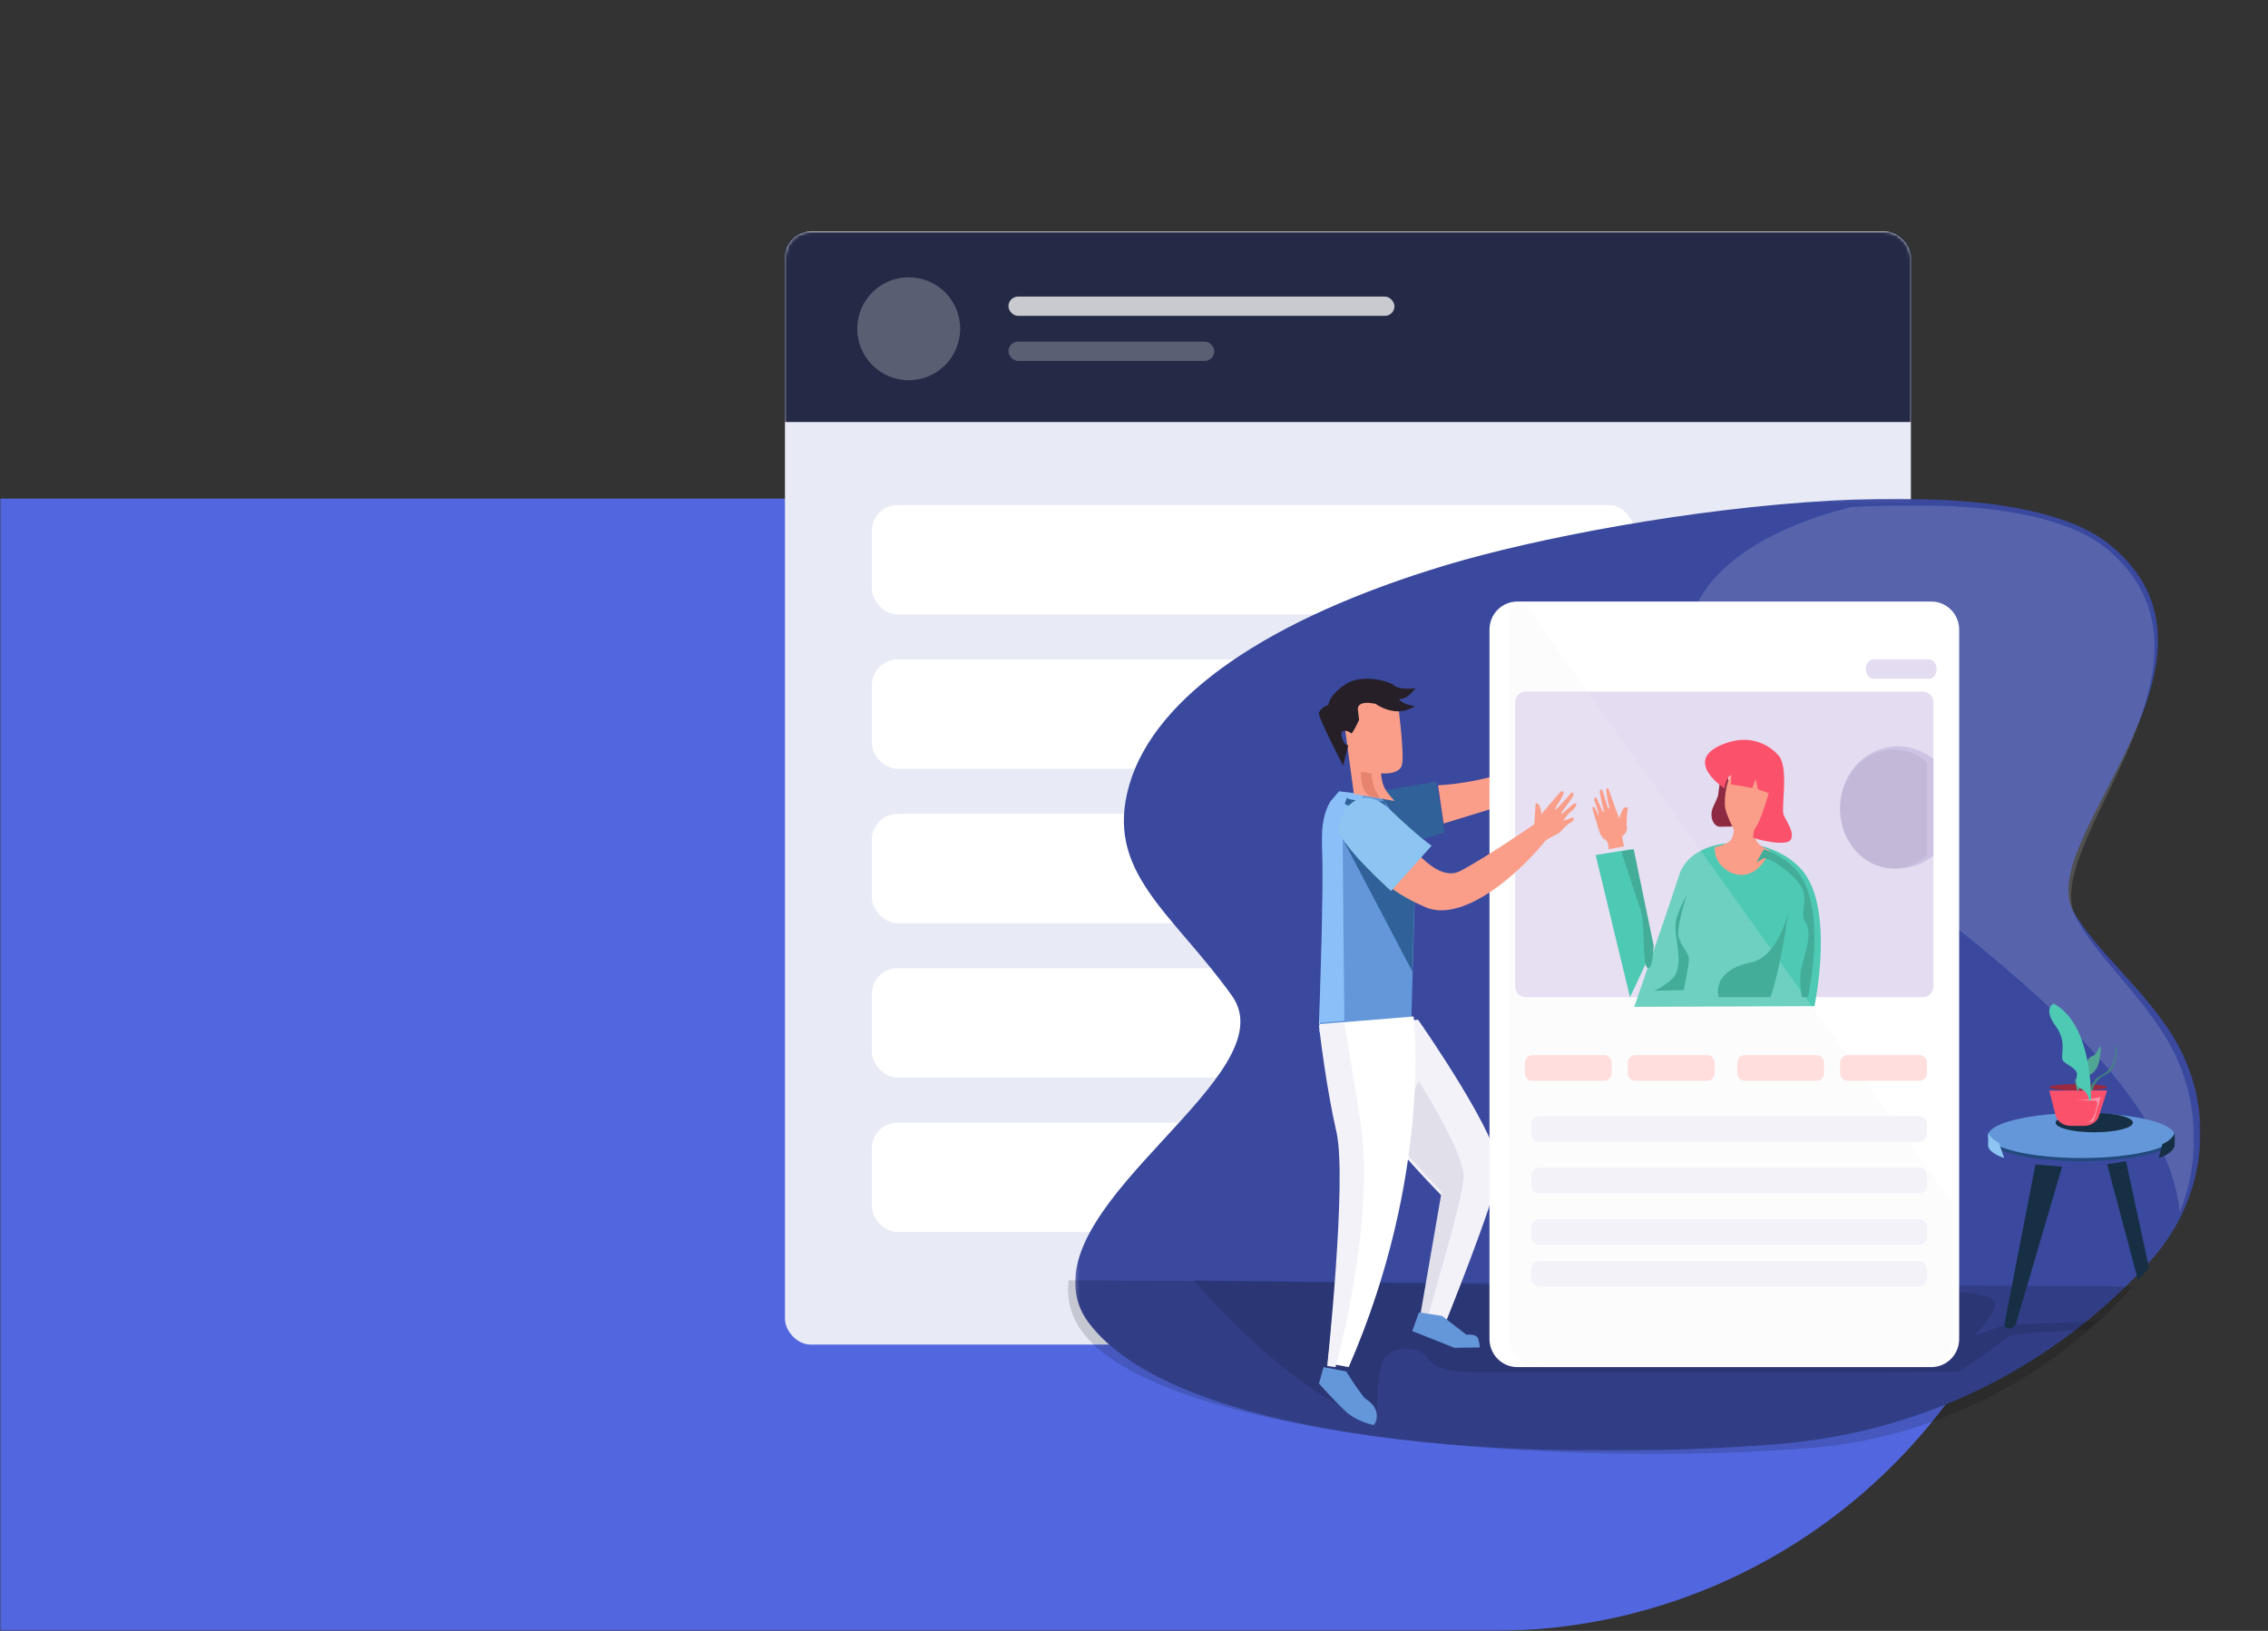 <svg width="705" height="507" viewBox="0 0 705 507" fill="none" xmlns="http://www.w3.org/2000/svg">
<rect x="0" y="0" width="705" height="507" fill="#333333" stroke="none"/>
<mask id="mask0_8099_743" style="mask-type:alpha" maskUnits="userSpaceOnUse" x="0" y="0" width="705" height="507">
<rect width="705" height="507" fill="#D9D9D9"/>
</mask>
<g mask="url(#mask0_8099_743)">
<rect x="-360" y="155" width="1000" height="352" rx="176" fill="#5267DF"/>
<rect x="244" y="72" width="350" height="346" rx="8" fill="#E8EAF6"/>
<mask id="mask1_8099_743" style="mask-type:luminance" maskUnits="userSpaceOnUse" x="244" y="72" width="350" height="346">
<rect x="244" y="72" width="350" height="346" rx="8" fill="white"/>
</mask>
<g mask="url(#mask1_8099_743)">
<rect x="240.47" y="72.197" width="547" height="59" fill="#242A45"/>
<circle opacity="0.245" cx="282.47" cy="102.197" r="16" fill="white"/>
<rect opacity="0.75" x="313.47" y="92.197" width="120" height="6" rx="3" fill="white"/>
<rect opacity="0.25" x="313.47" y="106.197" width="64" height="6" rx="3" fill="white"/>
</g>
<rect x="271" y="157" width="237" height="34" rx="8" fill="white"/>
<rect x="271" y="205" width="237" height="34" rx="8" fill="white"/>
<rect x="271" y="253" width="237" height="34" rx="8" fill="white"/>
<rect x="271" y="301" width="237" height="34" rx="8" fill="white"/>
<rect x="271" y="349" width="237" height="34" rx="8" fill="white"/>
<mask id="mask2_8099_743" style="mask-type:luminance" maskUnits="userSpaceOnUse" x="334" y="155" width="350" height="296">
<path fill-rule="evenodd" clip-rule="evenodd" d="M684 155.048H334.219V451H684V155.048Z" fill="white"/>
</mask>
<g mask="url(#mask2_8099_743)">
<path fill-rule="evenodd" clip-rule="evenodd" d="M335.293 405.34C335.963 407.358 337.008 409.338 338.467 411.275C363.669 444.749 457.843 455.908 550.691 449.089C599.167 445.527 633.361 424.563 654.972 405.34C660.135 400.746 664.582 396.252 668.332 392.118C673.001 386.972 676.645 381.257 679.242 375.222C686.888 357.444 685.416 336.906 674.119 320.061C664.542 305.785 651.397 295.237 644.606 283.518C631.674 261.202 700.043 204.782 655.552 169.138C639.848 156.554 606.393 153.65 569.89 155.602C525.462 157.98 476.525 167.557 449.606 175.647C393.894 192.384 359.026 216.628 351.067 243.903C343.109 271.179 364.378 283.521 382.947 309.557C400.442 334.083 324.394 372.554 335.293 405.34" fill="#3A499E"/>
</g>
<path fill-rule="evenodd" clip-rule="evenodd" d="M429.451 245.872L446.436 243L449 258.799L428 265L429.451 245.872Z" fill="#306299"/>
<path fill-rule="evenodd" clip-rule="evenodd" d="M447 244.118C447 244.118 460.176 243.771 474 238L467.504 250.254L448.751 256L447 244.118Z" fill="#FA9E89"/>
<mask id="mask3_8099_743" style="mask-type:luminance" maskUnits="userSpaceOnUse" x="524" y="157" width="158" height="220">
<path fill-rule="evenodd" clip-rule="evenodd" d="M682 157.048H524.175V376.893H682V157.048Z" fill="white"/>
</mask>
<g mask="url(#mask3_8099_743)">
<path opacity="0.152" fill-rule="evenodd" clip-rule="evenodd" d="M524.933 209.187C533.045 249.345 670.94 310.877 677.571 376.893C684.689 359.141 683.318 338.634 672.802 321.814C663.887 307.559 651.651 297.027 645.329 285.326C633.291 263.043 696.934 206.708 655.519 171.117C640.9 158.552 609.758 155.652 575.779 157.602C565.435 159.966 517.615 172.934 524.933 209.187" fill="white"/>
</g>
<path opacity="0.149" fill-rule="evenodd" clip-rule="evenodd" d="M332.179 398C331.195 405.866 334.521 411.336 335.819 413.227C358.249 445.899 480.314 456.79 562.951 450.135C606.096 446.659 641.455 424.42 663 399.916L332.179 398Z" fill="black"/>
<path opacity="0.128" fill-rule="evenodd" clip-rule="evenodd" d="M610.373 401.812C610.373 401.812 620.45 402.422 620.295 405.472C620.14 408.521 613.784 415.23 613.784 415.23L623.293 411.825L652 410.732L648.899 413.401C648.899 413.401 625.773 414.468 624.74 415.281C623.706 416.094 610.476 426.057 608.203 426.463C605.929 426.87 461.515 426.688 461.515 426.688C461.515 426.688 446.657 427.277 444.176 422.702C441.696 418.128 432.704 418.433 430.223 422.397C427.743 426.362 428.087 441 428.087 441C428.087 441 421.294 439.227 420.921 439.069C397.356 429.106 371 398 371 398L610.373 401.812Z" fill="black"/>
<path fill-rule="evenodd" clip-rule="evenodd" d="M641 362.695L626.549 411.858C626.549 411.858 624.494 414.302 623 412.038L632.714 362L641 362.695Z" fill="#162F44"/>
<path fill-rule="evenodd" clip-rule="evenodd" d="M660.866 361L668 394.138L664.603 398L655 361.954L660.866 361Z" fill="#162F44"/>
<path fill-rule="evenodd" clip-rule="evenodd" d="M448.507 372.082L442.482 406.282L441.483 411.951L443.675 412.273L443.831 412.297L448.619 413C448.619 413 464.59 373.656 465.949 364.213C467.309 354.77 440.804 317 440.804 317L412.036 319.448C411.275 327.667 422.78 343.159 433.063 355.218C441.164 364.717 448.507 372.082 448.507 372.082" fill="#F4F2F9"/>
<path fill-rule="evenodd" clip-rule="evenodd" d="M448.119 370.535L441.243 410.302L443.389 410.623L443.462 411C443.462 411 443.489 410.878 443.542 410.648C444.417 406.818 454.682 372.911 454.994 366C455.327 358.674 440.967 336 440.967 336L433 353.714C440.931 363.188 448.119 370.535 448.119 370.535" fill="#E0DFEA"/>
<path fill-rule="evenodd" clip-rule="evenodd" d="M410 321L438.667 318.613L440 270.886C440 270.886 433 246 425.333 246C420.78 246 416.347 247.804 413.634 252.195C411.78 255.198 410.73 259.415 411 265.091C411.61 277.868 410.27 313.998 410.033 320.113C410.014 320.69 410 321 410 321" fill="#6397D9"/>
<path fill-rule="evenodd" clip-rule="evenodd" d="M417.885 317.276L417.347 260.458L424 246.937L416.237 246L413.508 249.211C411.719 252.213 410.705 256.429 410.966 262.104C411.555 274.878 410.229 311.886 410 318L417.885 317.276Z" fill="#8BBFF7"/>
<path fill-rule="evenodd" clip-rule="evenodd" d="M418 262L439.017 302L439.563 284.009L440 269.411L422.476 262H418Z" fill="#306299"/>
<path fill-rule="evenodd" clip-rule="evenodd" d="M471.671 425H600.329C605.118 425 609 421.092 609 416.27V195.73C609 190.908 605.118 187 600.329 187H471.671C466.882 187 463 190.908 463 195.73V416.27C463 421.092 466.882 425 471.671 425" fill="white"/>
<path fill-rule="evenodd" clip-rule="evenodd" d="M471 218.29V306.71C471 308.528 472.456 310 474.253 310H597.747C599.544 310 601 308.528 601 306.71V218.29C601 216.472 599.544 215 597.747 215H474.253C472.456 215 471 216.472 471 218.29" fill="#E4DCF1"/>
<path fill-rule="evenodd" clip-rule="evenodd" d="M535.147 239L536.699 240.183L540 254.554L539.929 256.921L534.702 257C534.347 257.005 533.989 256.935 533.671 256.749C532.177 255.872 531.539 253.425 532.364 251.257C532.808 250.091 533.945 248.028 534.077 247.115C534.391 244.931 535.147 239 535.147 239" fill="#8E2B43"/>
<path fill-rule="evenodd" clip-rule="evenodd" d="M508 313L562.224 312.792L564.019 312.786C564.019 312.786 570.506 282.137 560.003 270.325C557.445 267.451 554.12 265.332 550.497 263.956C539.224 259.658 525.044 262.5 522.004 271.921C517.988 284.372 508 313 508 313" fill="#4EC9B4"/>
<path fill-rule="evenodd" clip-rule="evenodd" d="M550.16 264.489C550.16 264.489 547.945 270.515 543.057 271.783C538.169 273.052 532.568 268.559 533.026 263.326C533.026 263.326 537.711 262.639 538.474 260.366C539.402 257.605 538.78 257.512 538.78 257.512C538.78 257.512 536.947 254.023 536.336 251.486C535.725 248.949 536.641 239.117 540.918 238.165C543.623 237.564 547.945 238.483 551 242.923C551 242.923 549.472 251.486 547.334 255.609C545.195 259.732 544.126 261.635 550.16 264.489" fill="#FA9E89"/>
<path opacity="0.184" fill-rule="evenodd" clip-rule="evenodd" d="M474.167 188.013L607 374.239V416.483C607 421.187 603.301 425 598.737 425H478.573C473.286 425 469 420.582 469 415.131V191.827C469 188.898 471.33 187.871 474.167 188.013" fill="#F4F2F9"/>
<path fill-rule="evenodd" clip-rule="evenodd" d="M514 294.442L507.018 264L496 265.816L506.684 310L514 294.442Z" fill="#4EC9B4"/>
<path fill-rule="evenodd" clip-rule="evenodd" d="M504.8 263.137L504.2 260.031C504.2 260.031 506 258.847 505.7 257.072C505.4 255.297 506 251.155 506 251.155C506 251.155 505.043 250.508 504.425 251.673C503.984 252.502 503.3 254.41 503.3 254.41C503.3 254.41 501.004 248.244 500.474 246.619C500.249 245.929 500.022 244.853 499.499 245.017C499.224 245.103 499.324 245.732 499.371 246.347C499.511 248.191 500.299 251.131 500.299 251.131L499.899 251.365L498.236 246.089C498.163 245.833 498.043 245.445 497.774 245.424C497.536 245.405 497.299 245.535 497.299 246.126C497.299 247.31 498.574 252.203 498.574 252.203L498.255 252.422L496.32 248.144C496.187 247.821 495.707 247.849 495.625 248.188C495.56 248.456 495.579 248.839 495.798 249.38C496.398 250.86 496.999 253.226 496.999 253.226L496.848 253.399L495.798 251.229C495.61 250.882 495.149 250.659 495.015 251.029C494.827 251.547 496.473 256 496.473 256.296C496.473 256.592 497.599 260.622 498.799 260.918C499.999 261.214 500.074 264 500.074 264L504.8 263.137Z" fill="#FA9E89"/>
<path fill-rule="evenodd" clip-rule="evenodd" d="M574.351 336H596.649C597.947 336 599 334.928 599 333.606V330.394C599 329.072 597.947 328 596.649 328H574.351C573.053 328 572 329.072 572 330.394V333.606C572 334.928 573.053 336 574.351 336" fill="#FFDEDD"/>
<path fill-rule="evenodd" clip-rule="evenodd" d="M542.351 336H564.649C565.947 336 567 334.928 567 333.606V330.394C567 329.072 565.947 328 564.649 328H542.351C541.053 328 540 329.072 540 330.394V333.606C540 334.928 541.053 336 542.351 336" fill="#FFDEDD"/>
<path fill-rule="evenodd" clip-rule="evenodd" d="M508.352 336H530.649C531.947 336 533 334.928 533 333.606V330.394C533 329.072 531.947 328 530.649 328H508.352C507.053 328 506 329.072 506 330.394V333.606C506 334.928 507.053 336 508.352 336" fill="#FFDEDD"/>
<path fill-rule="evenodd" clip-rule="evenodd" d="M476.351 336H498.649C499.947 336 501 334.928 501 333.606V330.394C501 329.072 499.947 328 498.649 328H476.351C475.053 328 474 329.072 474 330.394V333.606C474 334.928 475.053 336 476.351 336" fill="#FFDEDD"/>
<path fill-rule="evenodd" clip-rule="evenodd" d="M478.547 355H596.453C597.86 355 599 353.921 599 352.589V349.411C599 348.079 597.86 347 596.453 347H478.547C477.14 347 476 348.079 476 349.411V352.589C476 353.921 477.14 355 478.547 355" fill="#F4F2F9"/>
<path fill-rule="evenodd" clip-rule="evenodd" d="M596.453 371C597.86 371 599 369.921 599 368.589V365.411C599 364.079 597.86 363 596.453 363H478.547C477.14 363 476 364.079 476 365.411V368.589C476 369.921 477.14 371 478.547 371H596.453Z" fill="#F4F2F9"/>
<path fill-rule="evenodd" clip-rule="evenodd" d="M478.547 387H596.453C597.86 387 599 385.921 599 384.589V381.411C599 380.079 597.86 379 596.453 379H478.547C477.14 379 476 380.079 476 381.411V384.589C476 385.921 477.14 387 478.547 387" fill="#F4F2F9"/>
<path fill-rule="evenodd" clip-rule="evenodd" d="M478.547 400H596.453C597.86 400 599 398.921 599 397.589V394.411C599 393.079 597.86 392 596.453 392H478.547C477.14 392 476 393.079 476 394.411V397.589C476 398.921 477.14 400 478.547 400" fill="#F4F2F9"/>
<path fill-rule="evenodd" clip-rule="evenodd" d="M553.222 235.321C553.222 235.321 546.921 226.473 535.033 231.596C523.144 236.718 536.049 245.1 536.049 245.1C536.049 245.1 536.303 241.84 538.183 240.909L538.03 243.806L544.686 244.971L545.753 242.177L546.439 245.359L549.792 246.6C549.792 246.6 547.049 256.224 545.448 257.621C545.448 257.621 544.762 259.872 544.991 260.337C545.22 260.803 555.355 263.364 556.651 261.036C557.947 258.708 555.279 255.448 554.441 253.275C553.603 251.102 555.965 239.564 553.222 235.321" fill="#FC516B"/>
<path fill-rule="evenodd" clip-rule="evenodd" d="M582.352 211H599.648C600.947 211 602 209.657 602 208C602 206.343 600.947 205 599.648 205H582.352C581.053 205 580 206.343 580 208C580 209.657 581.053 211 582.352 211" fill="#E4DCF1"/>
<path fill-rule="evenodd" clip-rule="evenodd" d="M556 283C556 283 553.336 302.286 550.291 310H534.229C534.229 310 531.582 301.862 544.277 299.2C553.107 297.349 556 283 556 283" fill="#44AD99"/>
<path fill-rule="evenodd" clip-rule="evenodd" d="M524.389 278C524.389 278 521.13 288 521.741 291C522.352 294 525 296.2 525 298.2C525 300.2 523.37 307.8 523.37 307.8L514 308C514 308 515.556 307.734 519.093 304.95C524.491 300.7 519.857 291.325 521.002 286C521.603 283.206 524.389 278 524.389 278" fill="#44AD99"/>
<path fill-rule="evenodd" clip-rule="evenodd" d="M514 293.772C514 293.772 513.787 302.155 512.085 300.865C510.383 299.575 511.447 287.108 509.958 282.809C508.468 278.51 504 264.752 504 264.752L507.83 264L514 293.772Z" fill="#44AD99"/>
<path fill-rule="evenodd" clip-rule="evenodd" d="M488.623 255.475C488.623 255.475 487.047 256.167 485.124 258.521C484.487 259.301 481.093 260.542 480.29 261.509C468.645 275.529 453.094 286.35 443.126 282.042C430.396 276.54 428 271.424 428 271.424L436.414 260.062C436.414 260.062 446.077 274.821 453.848 270.801C461.62 266.781 476.94 256.244 476.94 256.244L477.346 249.78C477.346 249.78 478.241 249.54 478.67 250.775C479.1 252.011 479.12 253.079 479.12 253.079L485.169 246.055C485.169 246.055 486.331 245.695 485.977 246.824C485.623 247.953 483.486 251.192 483.486 251.192C483.486 251.192 483.267 251.808 483.729 251.527C484.269 251.2 488.495 246.435 488.495 246.435C488.495 246.435 489.468 246.371 489.071 247.301C488.764 248.018 486.206 251.392 485.341 252.655C485.083 253.031 485.623 252.89 485.623 252.89L489.119 249.921C489.592 249.601 490.082 249.707 489.988 250.288C489.914 250.748 488.962 251.807 488.396 252.227C486.982 253.273 485.996 255.179 485.996 255.179L489.04 254.08C489.04 254.08 489.635 254.607 488.623 255.475" fill="#FA9E89"/>
<path fill-rule="evenodd" clip-rule="evenodd" d="M417 218.49L420.851 246.81L433.495 249C433.495 249 432.854 248.332 432.123 247.44C431.375 246.533 430.532 245.391 430.16 244.474C429.31 242.37 429.304 240.408 429.304 240.408C429.304 240.408 434.912 241.041 435.781 237.813C436.653 234.581 434.638 219.529 434.638 219.529C434.638 219.529 432.136 210.071 417 218.49" fill="#FA9E89"/>
<path fill-rule="evenodd" clip-rule="evenodd" d="M427.613 218.812C427.613 218.812 433.849 223.522 439.832 219.51C439.832 219.51 436.04 219.161 434.86 217.242C434.86 217.242 437.219 217.853 440 213.928C440 213.928 435.113 214.626 433.428 213.143C431.742 211.66 423.147 209.305 418.007 212.881C412.867 216.457 412.951 219.074 412.951 219.074C412.951 219.074 409.918 220.207 410.002 221.952C410.086 223.696 417.501 238 417.501 238L419.102 231.633C419.102 231.633 417.838 232.011 417.08 229.046C416.322 226.08 419.608 227.359 419.945 227.97C420.282 228.581 422.473 223.783 422.473 223.783L422.136 220.992C422.136 220.992 421.04 217.416 427.613 218.812" fill="#261F27"/>
<path fill-rule="evenodd" clip-rule="evenodd" d="M415.786 351.384C419.377 365.871 412.736 423.793 412.736 423.793L419.234 425C445.395 364.985 439.41 316 439.41 316L410 318.414C410 318.414 410.075 317.19 410.106 317.48C410.444 320.488 412.514 338.169 415.786 351.384" fill="white"/>
<path fill-rule="evenodd" clip-rule="evenodd" d="M448.27 409.076L455.823 414.935C455.823 414.935 458.798 414.576 459.371 415.951C459.943 417.326 460 418.88 460 418.88L452.104 419L439 413.799L441.06 408L448.27 409.076Z" fill="#6397D9"/>
<path fill-rule="evenodd" clip-rule="evenodd" d="M418.449 426.34C418.449 426.34 421.122 430.662 423.815 434.192C424.72 435.378 426.932 435.893 427.793 438.787C428.533 441.276 427.053 443 427.053 443C427.053 443 422.088 442.106 418.634 439.043C415.181 435.979 410 430.106 410 430.106L411.418 425L418.449 426.34Z" fill="#6397D9"/>
<path fill-rule="evenodd" clip-rule="evenodd" d="M618 354C618 357.866 630.984 361 647 361C663.016 361 676 357.866 676 354C676 350.134 663.016 347 647 347C630.984 347 618 350.134 618 354" fill="#224A7D"/>
<path fill-rule="evenodd" clip-rule="evenodd" d="M618 353C618 356.866 630.984 360 647 360C663.016 360 676 356.866 676 353C676 349.134 663.016 346 647 346C630.984 346 618 349.134 618 353" fill="#6397D9"/>
<path fill-rule="evenodd" clip-rule="evenodd" d="M639 349C639 350.657 644.373 352 651 352C657.627 352 663 350.657 663 349C663 347.343 657.627 346 651 346C644.373 346 639 347.343 639 349" fill="#162F44"/>
<path fill-rule="evenodd" clip-rule="evenodd" d="M676 352V355.986C676 355.986 675.93 358.45 671 360L672.179 355.682C672.179 355.682 675.642 354.187 676 352" fill="#162F44"/>
<path fill-rule="evenodd" clip-rule="evenodd" d="M618.006 352V356.085C618.006 356.085 617.617 358.128 623 360L621.348 355.234C621.348 355.234 618.487 353.957 618.006 352" fill="#8CC5F2"/>
<path fill-rule="evenodd" clip-rule="evenodd" d="M637 339.038L638.968 346.728C639.456 348.642 641.391 350 643.621 350H647.854C649.439 350 650.879 349.315 651.753 348.228C652.059 347.847 652.295 347.416 652.446 346.95L654.152 341.637L655 339L637 339.038Z" fill="#FC516B"/>
<path fill-rule="evenodd" clip-rule="evenodd" d="M637 338C637 338.552 641.029 339 646 339C650.971 339 655 338.552 655 338C655 337.448 650.971 337 646 337C641.029 337 637 337.448 637 338" fill="#9B293F"/>
<path fill-rule="evenodd" clip-rule="evenodd" d="M649.406 348.657C649.052 348.794 648.718 348.91 648.405 349L650.516 348.676C650.806 348.274 651.029 347.819 651.173 347.326L652.789 341.718C652.87 341.448 653 341.019 653 341C653 341 648.785 342.242 645 341.818C646.231 341.982 649.31 342.23 651.168 342.138C651.628 342.115 651.995 342.507 651.932 342.953C651.698 344.61 651.027 348.027 649.406 348.657" fill="#F995A9"/>
<path fill-rule="evenodd" clip-rule="evenodd" d="M645 335.901L645.679 338.988L646.173 339C646.173 339 646.201 335.901 649.847 333.999C653.496 332.1 652.974 325 652.974 325L652.971 325.009C652.883 325.192 651.483 328.108 650.422 328.3C649.328 328.501 648.649 330.25 648.649 330.25C648.649 330.25 648.127 331 647.502 330.85C646.876 330.7 646.251 332.349 646.251 332.349L646.044 334.101L645 335.901Z" fill="#51A595"/>
<path fill-rule="evenodd" clip-rule="evenodd" d="M649.993 341.987C649.993 341.987 650.693 318.551 638.392 312C638.392 312 634.892 313.352 638.992 318.967C643.092 324.582 639.792 328.638 641.592 330.094C643.392 331.549 645.993 332.485 645.592 334.357C645.192 336.229 645.692 338.101 646.492 338.309C647.293 338.516 649.093 339.621 649.374 342L649.993 341.987Z" fill="#4EC9B4"/>
<path fill-rule="evenodd" clip-rule="evenodd" d="M650 337.8L650.041 338.988L650.578 339C650.578 339 650.609 335.901 654.572 333.999C658.54 332.1 657.972 325 657.972 325L657.968 325.009L657.632 326.077C657.632 332.526 653.909 333.864 652.42 334.725C650.931 335.586 650 337.8 650 337.8" fill="#41877A"/>
<path fill-rule="evenodd" clip-rule="evenodd" d="M430.185 249.105C430.185 249.105 419.633 249.277 418.691 248L418 249.898C418 249.898 426.361 254.455 432 252.522L430.185 249.105Z" fill="#306299"/>
<path fill-rule="evenodd" clip-rule="evenodd" d="M445 262.916L432.412 277C432.412 277 415.59 261.918 416.008 257.19C416.425 252.463 422.589 242.675 432.042 251.667C441.24 260.415 445 262.916 445 262.916" fill="#8CC5F2"/>
<path fill-rule="evenodd" clip-rule="evenodd" d="M412.565 424.654L415.131 425C415.131 425 427.157 382.53 423.202 351.153C422.012 341.719 417.857 318 417.857 318L410 318.737C410.318 321.76 412.357 338.592 415.426 351.874C418.793 366.436 412.565 424.654 412.565 424.654" fill="#F4F2F9"/>
<path fill-rule="evenodd" clip-rule="evenodd" d="M426.253 247.558C427.741 247.882 428.552 247.985 429 248C428.302 247.034 427.516 245.818 427.168 244.842C426.375 242.601 426.369 240.512 426.369 240.512C426.369 240.512 423.398 239.73 423.092 240.099C422.788 240.467 423.092 246.869 426.253 247.558" fill="#E6846F"/>
<path fill-rule="evenodd" clip-rule="evenodd" d="M572 251C572 261.492 580.048 270 589.973 270C594.129 270 597.954 268.509 601 266.004V235.996C597.954 233.491 594.129 232 589.973 232C580.048 232 572 240.508 572 251" fill="#CEC3E2"/>
<path fill-rule="evenodd" clip-rule="evenodd" d="M572 251.5C572 261.716 579.493 270 588.734 270C592.603 270 596.165 268.548 599 266.109V236.891C596.165 234.452 592.603 233 588.734 233C579.493 233 572 241.284 572 251.5" fill="#C3B8D8"/>
<path fill-rule="evenodd" clip-rule="evenodd" d="M546 268.096C546 268.096 547.985 266.992 548.298 266.791C548.612 266.592 552.687 267.693 558.124 273.307C563.557 278.921 558.854 283.631 561.152 286.638C563.453 289.645 561.259 295.96 560.108 300.272C558.958 304.581 560.108 309.994 560.108 309.994L560.168 310L561.989 309.994C561.989 309.994 568.573 281.126 557.914 269.999C555.318 267.293 551.944 265.296 548.267 264L546 268.096Z" fill="#44AD99"/>
</g>
</svg>
